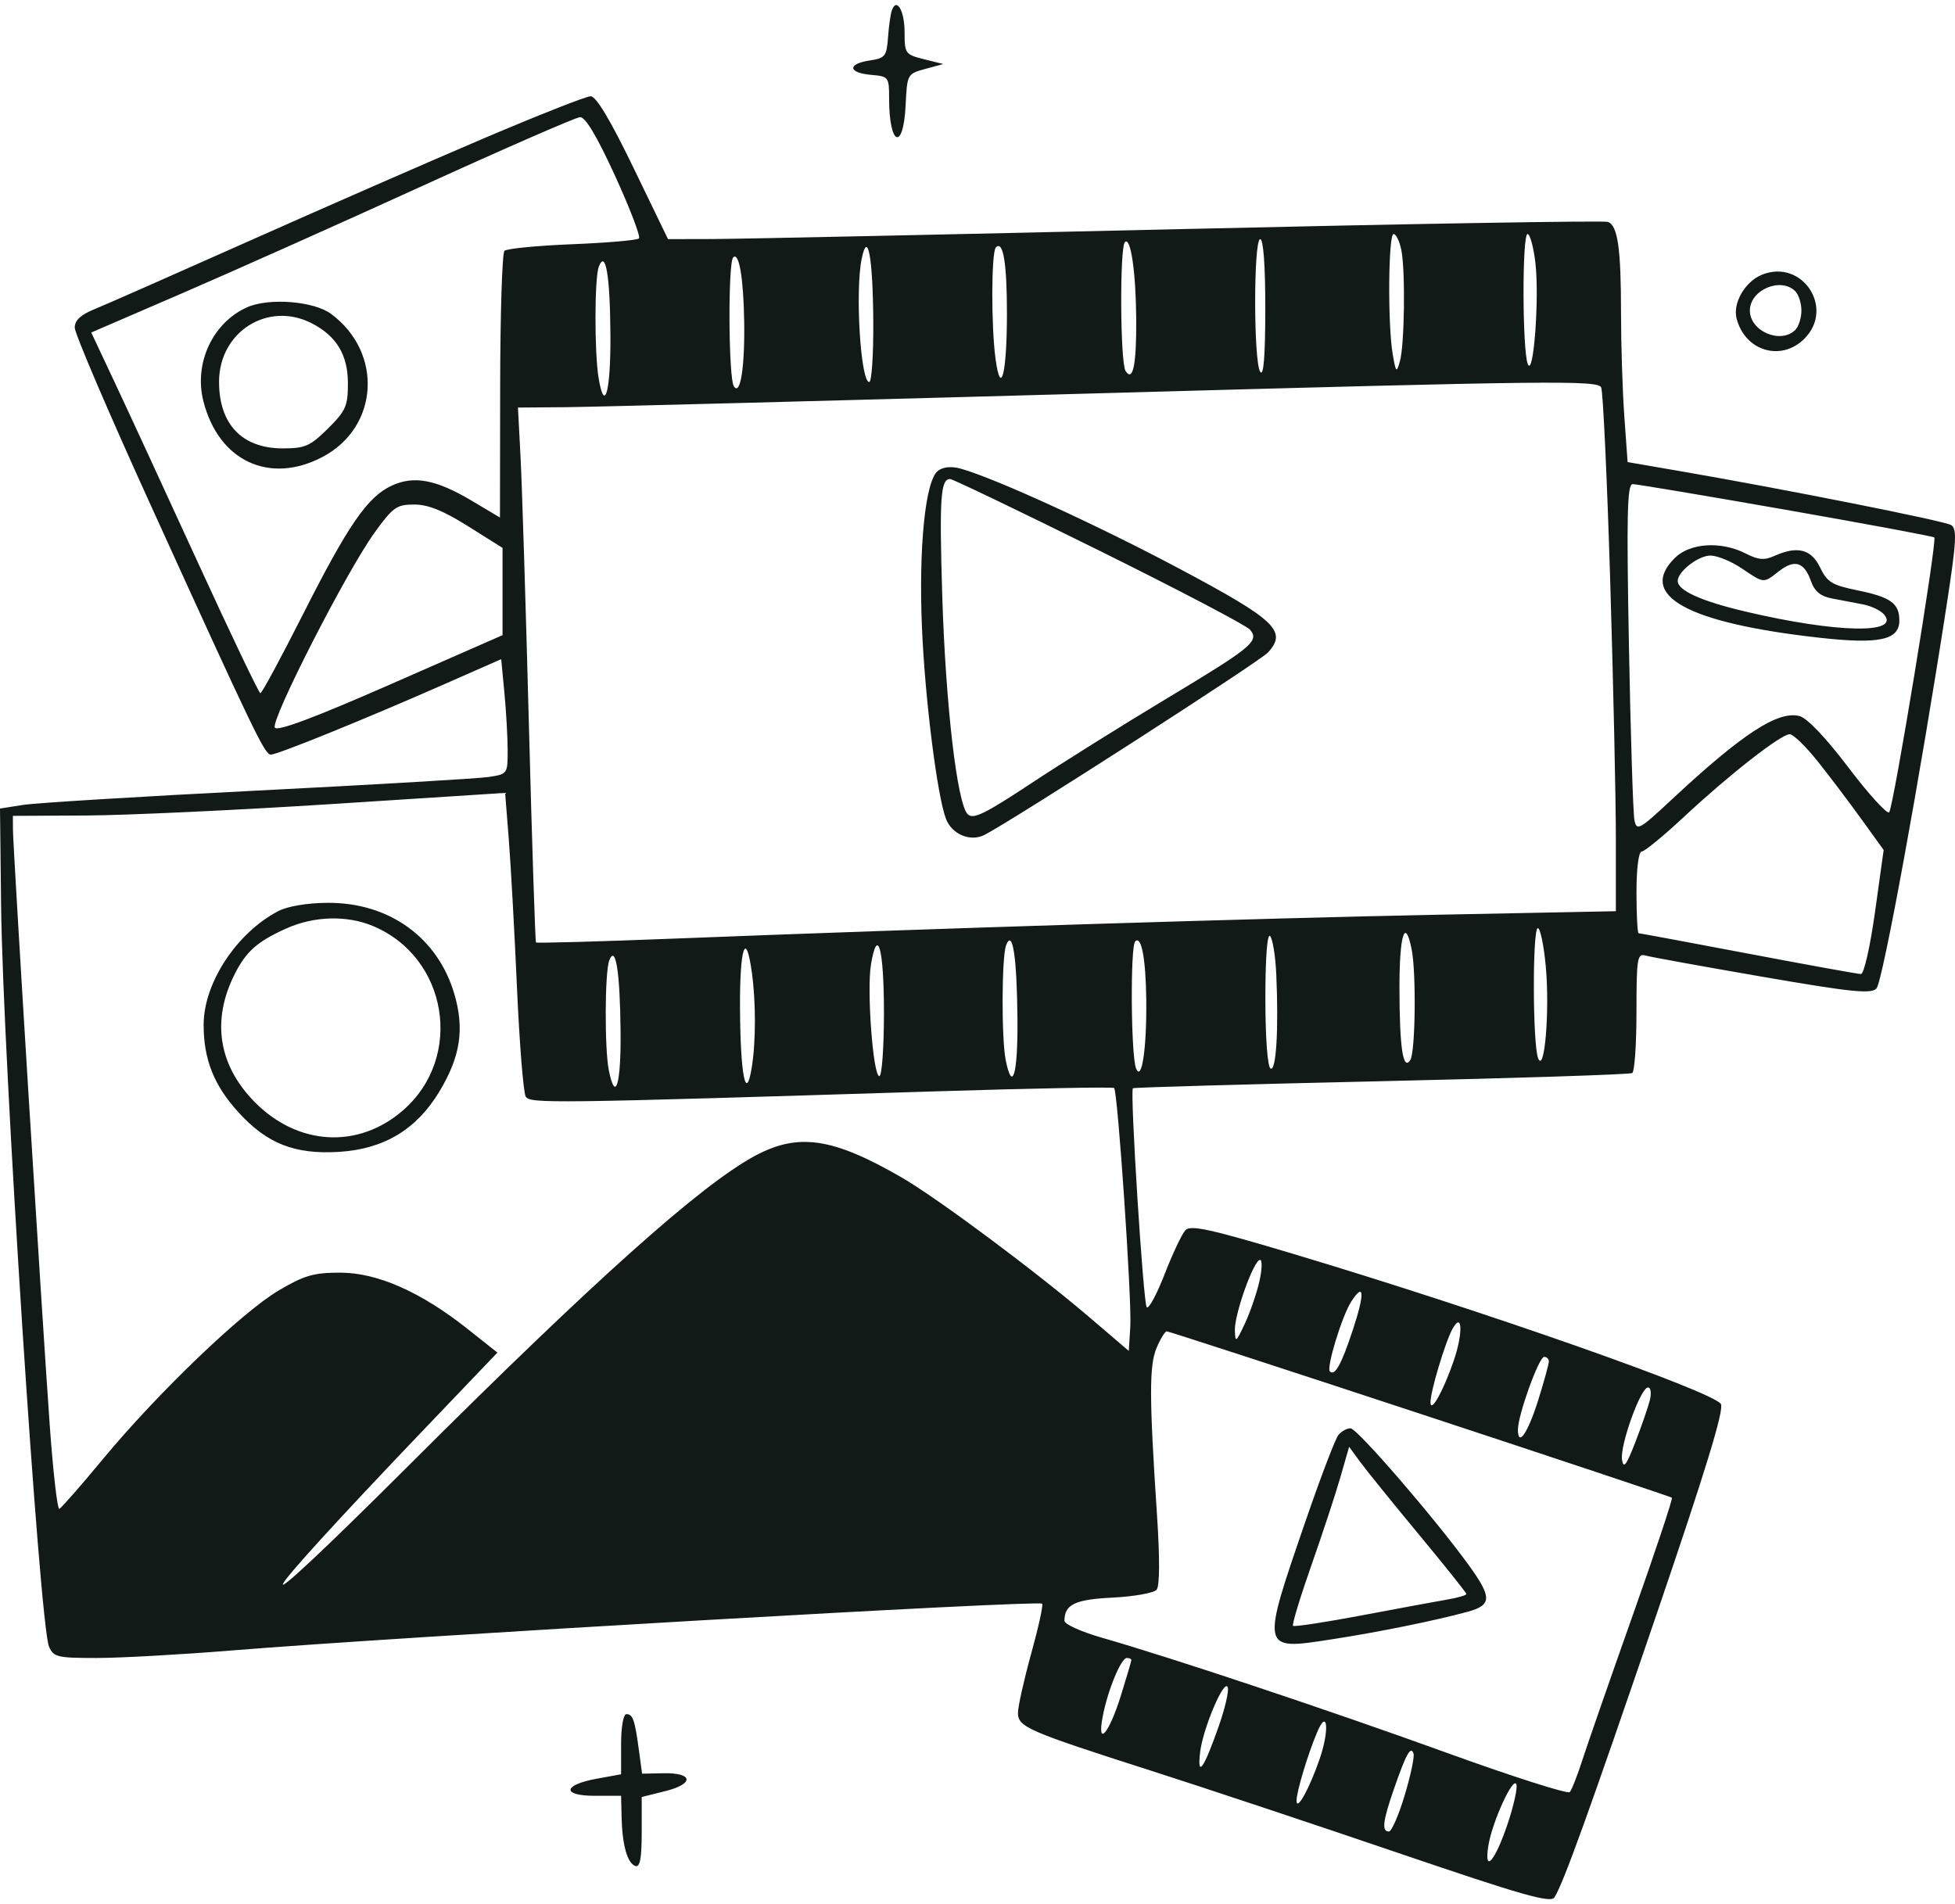 <svg width="193" height="188" viewBox="0 0 193 188" fill="none" xmlns="http://www.w3.org/2000/svg">
<path fill-rule="evenodd" clip-rule="evenodd" d="M88.043 1.028C87.915 1.392 87.745 2.596 87.665 3.705C87.531 5.559 87.385 5.741 85.846 5.973C83.635 6.305 83.721 7.192 85.983 7.389C87.734 7.542 87.774 7.595 87.774 9.741C87.774 14.391 89.182 14.971 89.403 10.412C89.554 7.318 89.57 7.289 91.336 6.808L93.117 6.322L91.209 5.845C89.371 5.386 89.301 5.288 89.301 3.181C89.301 1.051 88.51 -0.301 88.043 1.028ZM47.576 13.738C42.119 16.065 31.701 20.625 24.424 23.87C17.148 27.115 10.335 30.119 9.286 30.545C7.958 31.085 7.378 31.634 7.378 32.352C7.378 32.919 10.684 40.651 14.724 49.534C25.177 72.518 26.132 74.503 26.74 74.503C27.398 74.503 36.074 70.981 43.82 67.57L49.478 65.079L49.796 68.405C49.97 70.234 50.115 72.789 50.117 74.081C50.12 76.41 50.104 76.432 48.212 76.714C47.163 76.87 36.916 77.472 25.442 78.052C13.967 78.632 3.549 79.269 2.29 79.468L0 79.828L0.107 89.385C0.274 104.231 3.902 160.376 4.836 162.559C5.283 163.606 5.648 163.693 9.538 163.693C11.858 163.693 17.873 163.358 22.906 162.948C39.768 161.576 102.503 157.956 102.884 158.333C103.005 158.453 102.518 160.672 101.8 163.264C101.083 165.855 100.496 168.483 100.496 169.104C100.495 170.51 101.407 170.907 113.725 174.851C118.902 176.508 129.857 180.155 138.069 182.953C150.29 187.118 153.082 187.913 153.455 187.331C154.33 185.966 156.874 178.915 163.595 159.215C168.406 145.115 170.228 139.15 169.888 138.616C169.1 137.379 146.341 129.387 127.77 123.826C119.464 121.339 117.534 120.914 117.024 121.458C116.682 121.823 115.761 123.772 114.977 125.79C114.193 127.807 113.396 129.281 113.205 129.065C112.865 128.682 111.543 107.737 111.84 107.444C111.922 107.362 122.953 107.049 136.352 106.748C149.752 106.446 160.905 106.084 161.136 105.942C161.367 105.801 161.555 103.076 161.555 99.886C161.555 94.603 161.635 94.11 162.446 94.341C162.935 94.481 168.118 95.421 173.963 96.431C182.788 97.956 184.701 98.153 185.244 97.597C185.855 96.97 189.572 76.668 192.176 59.735C193.149 53.414 193.215 52.207 192.612 51.838C191.935 51.424 176.072 48.272 165.57 46.465L160.679 45.623L160.354 41.089C160.175 38.596 160.029 34.011 160.029 30.901C160.029 24.519 159.707 22.276 158.74 21.908C158.373 21.769 139.336 22.09 116.436 22.622C93.535 23.154 72.807 23.594 70.373 23.599L65.947 23.609L62.533 16.555C60.252 11.84 58.851 9.501 58.309 9.503C57.863 9.505 53.033 11.411 47.576 13.738ZM60.724 17.368C62.197 20.587 63.258 23.365 63.08 23.541C62.903 23.717 59.933 23.974 56.479 24.113C53.026 24.252 50.02 24.545 49.798 24.766C49.576 24.987 49.386 31.002 49.376 38.133L49.357 51.097L46.6 49.454C43.039 47.331 40.843 46.922 38.629 47.967C36.254 49.088 34.349 51.866 29.849 60.772C27.713 64.998 25.848 68.449 25.704 68.441C25.56 68.432 22.769 62.593 19.502 55.465C16.234 48.337 12.537 40.328 11.284 37.667L9.008 32.828L17.988 28.952C22.927 26.82 33.609 22.047 41.724 18.345C49.84 14.644 56.833 11.593 57.263 11.565C57.785 11.532 58.932 13.455 60.724 17.368ZM138.34 24.68C138.755 26.737 138.658 34.09 138.194 35.703C137.865 36.848 137.8 36.779 137.487 34.947C136.986 32.018 137.054 23.105 137.577 23.105C137.821 23.105 138.165 23.814 138.34 24.68ZM151.572 25.913C151.984 29.39 151.389 37.369 150.824 35.937C150.281 34.563 150.26 23.105 150.8 23.105C151.041 23.105 151.388 24.369 151.572 25.913ZM112.169 31.504C112.201 36.011 111.842 37.759 111.118 36.627C110.585 35.795 110.528 24.424 111.053 23.901C111.621 23.337 112.136 26.844 112.169 31.504ZM124.912 30.538C124.906 35.197 124.742 37.219 124.41 36.711C123.745 35.692 123.745 23.609 124.41 23.609C124.725 23.609 124.916 26.25 124.912 30.538ZM86.212 31.797C86.231 35.054 86.051 37.718 85.811 37.718C84.964 37.718 84.411 28.798 85.06 25.585C85.66 22.611 86.173 25.375 86.212 31.797ZM99.406 30.916C99.406 36.844 98.813 39.27 98.289 35.484C97.838 32.232 97.857 24.878 98.317 24.423C99.032 23.715 99.406 25.946 99.406 30.916ZM73.467 31.735C73.538 36.284 73.083 39.134 72.445 38.137C71.913 37.306 71.857 25.936 72.382 25.412C72.955 24.84 73.399 27.428 73.467 31.735ZM60.261 33.028C60.297 38.653 59.69 40.893 59.096 37.33C58.674 34.803 58.686 27.437 59.114 26.333C59.784 24.605 60.224 27.177 60.261 33.028ZM173.924 27.13C172.275 27.805 171.051 29.916 171.434 31.429C172.251 34.652 175.817 35.734 178.115 33.458C181.174 30.43 177.909 25.502 173.924 27.13ZM177.228 28.749C177.563 29.081 177.838 29.943 177.838 30.664C177.838 31.384 177.563 32.246 177.228 32.578C175.789 34.004 172.75 32.704 172.75 30.664C172.75 28.623 175.789 27.324 177.228 28.749ZM24.381 30.344C20.987 31.867 19.128 35.871 20.078 39.608C21.579 45.511 26.59 47.864 31.823 45.124C37.408 42.2 37.856 34.816 32.682 30.99C30.97 29.724 26.532 29.378 24.381 30.344ZM30.765 31.913C33.221 33.171 34.346 35.035 34.346 37.846C34.346 40.09 34.137 40.564 32.371 42.313C30.614 44.052 30.119 44.269 27.905 44.269C23.898 44.269 21.625 41.889 21.625 37.695C21.625 32.76 26.453 29.705 30.765 31.913ZM158.963 57.411C159.27 67.505 159.521 78.958 159.52 82.863V89.963L142.092 90.308C124.412 90.659 91.591 91.684 66.727 92.662C59.209 92.958 52.993 93.132 52.915 93.048C52.836 92.964 52.52 83.258 52.211 71.48C51.902 59.701 51.533 47.853 51.391 45.151L51.133 40.238L55.842 40.202C58.432 40.181 82.419 39.556 109.145 38.812C153.406 37.58 157.769 37.53 158.072 38.26C158.256 38.699 158.657 47.318 158.963 57.411ZM92.607 46.475C91.352 47.384 90.677 54.008 91.02 62.028C91.321 69.048 92.522 78.59 93.39 80.851C93.977 82.38 95.8 83.139 97.188 82.431C99.945 81.025 124.362 65.313 125.181 64.417C127.105 62.311 125.934 61.204 116.434 56.149C108.371 51.859 98.316 47.255 94.874 46.278C93.949 46.015 93.146 46.085 92.607 46.475ZM108.51 54.355C116.354 58.24 123.055 61.755 123.4 62.166C124.349 63.299 123.639 63.884 115.072 69.03C110.833 71.577 104.851 75.321 101.779 77.351C97.2 80.377 96.075 80.924 95.533 80.388C94.488 79.352 93.351 69.585 93.021 58.803C92.726 49.17 92.852 47.292 93.793 47.292C94.042 47.292 100.665 50.471 108.51 54.355ZM176.299 50.331C184.253 51.726 190.85 52.955 190.958 53.063C191.255 53.357 186.922 79.73 186.501 80.195C186.301 80.415 184.498 78.434 182.494 75.794C180.226 72.806 178.392 70.879 177.636 70.692C175.495 70.16 171.974 72.466 165.018 78.954C161.821 81.936 161.58 82.068 161.353 80.969C161.22 80.323 160.976 72.595 160.811 63.795C160.568 50.822 160.637 47.796 161.175 47.796C161.54 47.796 168.346 48.937 176.299 50.331ZM46.205 51.952L49.611 54.093V58.401V62.709L38.552 67.562C31.014 70.87 27.378 72.232 27.133 71.839C26.689 71.128 34.217 56.402 36.971 52.594C38.796 50.069 39.158 49.812 40.89 49.812C42.26 49.812 43.757 50.414 46.205 51.952ZM165.349 55.08C161.614 58.778 166.552 61.505 179.619 62.963C185.522 63.622 187.506 63.194 187.506 61.263C187.506 59.572 186.652 58.955 183.383 58.286C180.852 57.769 180.381 57.481 179.678 56.02C178.804 54.206 177.425 53.866 175.134 54.9C174.177 55.332 173.564 55.277 172.337 54.648C169.917 53.409 166.845 53.598 165.349 55.08ZM171.938 56.111C174.187 57.622 174.06 57.612 175.628 56.391C177.165 55.194 178.116 55.487 178.776 57.361C179.136 58.383 179.719 58.868 180.847 59.085C181.711 59.25 183.089 59.514 183.909 59.67C184.729 59.827 185.67 60.276 186 60.67C187.64 62.627 181.308 62.495 172.333 60.384C167.965 59.357 165.626 58.302 165.626 57.359C165.626 56.429 167.662 54.851 168.862 54.851C169.523 54.851 170.907 55.418 171.938 56.111ZM179.418 75.133C180.579 76.588 182.526 79.161 183.744 80.851L185.958 83.922L185.103 90.047C184.628 93.453 184.011 96.169 183.715 96.167C183.421 96.165 178.412 95.258 172.582 94.151C166.753 93.045 161.887 92.139 161.769 92.139C161.652 92.139 161.555 90.325 161.555 88.108C161.555 85.765 161.768 84.077 162.063 84.077C162.342 84.077 164.231 82.527 166.261 80.633C170.694 76.495 175.821 72.488 176.682 72.488C177.025 72.487 178.256 73.678 179.418 75.133ZM51.035 97.475C51.282 103.042 51.671 107.895 51.899 108.261C52.34 108.967 54.005 108.946 92.541 107.744C102.019 107.449 109.87 107.302 109.988 107.419C110.348 107.775 111.747 128.416 111.586 130.979L111.435 133.376L107.619 130.113C102.231 125.508 92.535 118.286 88.992 116.239C82.198 112.315 78.793 111.818 74.513 114.125C69.196 116.99 58.686 126.387 40.525 144.513C23.05 161.954 23.923 159.892 42.041 140.934L49.105 133.542L46.178 131.22C41.547 127.546 37.255 125.649 33.574 125.649C30.958 125.649 30.039 125.916 27.506 127.412C23.882 129.554 15.565 137.533 10.173 144.041C7.992 146.674 6.05 148.892 5.858 148.969C5.665 149.046 5.237 145.305 4.906 140.654C4.128 129.725 1.287 83.744 1.279 81.936L1.272 80.55L8.523 80.514C12.511 80.494 23.445 79.984 32.82 79.38L49.866 78.282L50.225 82.817C50.423 85.312 50.787 91.907 51.035 97.475ZM27.477 89.951C23.372 92.087 20.113 97.038 20.104 101.151C20.096 104.575 21.11 107.14 23.517 109.791C26.359 112.921 29.098 113.999 33.507 113.721C37.898 113.444 41.108 111.514 43.357 107.799C45.453 104.338 45.875 101.592 44.845 98.109C43.2 92.542 38.402 89.099 32.339 89.136C30.324 89.148 28.399 89.471 27.477 89.951ZM36.78 91.41C44.207 94.483 45.836 104.364 39.783 109.627C35.361 113.472 29.375 113.124 25.115 108.776C21.554 105.141 20.873 100.724 23.171 96.171C24.303 93.928 25.406 92.952 28.25 91.674C30.987 90.445 34.205 90.345 36.78 91.41ZM152.603 95.434C153.003 99.806 152.477 106.08 151.844 104.476C151.3 103.096 151.276 91.636 151.817 91.636C152.058 91.636 152.413 93.345 152.603 95.434ZM125.994 96.171C126.24 101.62 125.985 105.833 125.428 105.493C125.13 105.311 124.919 102.431 124.919 98.56C124.919 94.562 125.103 92.127 125.383 92.417C125.638 92.68 125.913 94.369 125.994 96.171ZM139.357 93.714C139.823 96.019 139.731 103.87 139.229 104.654C138.513 105.773 138.164 103.463 138.156 97.556C138.149 92.299 138.71 90.506 139.357 93.714ZM100.444 100.58C100.493 106.037 99.95 107.958 99.287 104.674C98.855 102.535 98.883 94.458 99.327 93.315C99.963 91.675 100.389 94.448 100.444 100.58ZM113.16 98.69C113.217 103.489 112.711 106.89 112.15 105.471C111.644 104.189 111.574 93.429 112.069 92.94C112.678 92.337 113.111 94.622 113.16 98.69ZM87.265 99.98C87.265 103.428 87.061 106.249 86.811 106.249C86.188 106.249 85.554 97.737 85.987 95.198C86.642 91.358 87.265 93.689 87.265 99.98ZM74.221 95.989C74.634 98.974 74.626 102.923 74.201 105.471C73.633 108.879 73.093 106.104 73.054 99.572C73.017 93.579 73.628 91.705 74.221 95.989ZM61.264 101.84C61.313 107.08 60.76 108.917 60.106 105.682C59.675 103.545 59.703 95.97 60.146 94.826C60.775 93.207 61.209 95.931 61.264 101.84ZM124.33 126.507C124.066 127.671 123.423 129.542 122.901 130.664C122.02 132.556 121.949 132.605 121.909 131.337C121.859 129.75 123.776 124.389 124.393 124.389C124.623 124.389 124.595 125.342 124.33 126.507ZM133.559 131.285C132.426 134.718 131.781 135.888 131.29 135.401C130.921 135.035 132.486 129.916 133.399 128.502C134.682 126.517 134.748 127.68 133.559 131.285ZM143.512 134.348C142.488 137.327 141.245 139.559 141.22 138.464C141.196 137.434 142.677 132.487 143.397 131.192C144.369 129.441 144.449 131.622 143.512 134.348ZM140.184 139.575C153.757 144.047 164.948 147.779 165.053 147.868C165.157 147.956 163.412 153.197 161.173 159.514C158.935 165.831 156.703 172.247 156.214 173.771C155.725 175.296 155.164 176.717 154.969 176.932C154.773 177.146 149.363 175.42 142.946 173.097C131.321 168.888 115.773 163.698 108.764 161.686C106.734 161.104 105.078 160.353 105.082 160.019C105.103 158.396 106.103 157.918 109.866 157.729C111.97 157.624 113.912 157.275 114.181 156.954C114.491 156.584 114.505 153.872 114.22 149.575C113.452 137.978 113.443 134.834 114.179 133.081C114.557 132.18 115.01 131.444 115.186 131.444C115.362 131.444 126.611 135.103 140.184 139.575ZM152.905 134.414C152.905 134.662 152.441 136.353 151.874 138.172C150.845 141.468 149.852 142.93 149.852 141.145C149.852 139.7 151.922 133.963 152.443 133.963C152.697 133.963 152.905 134.166 152.905 134.414ZM162.868 138.267C162.689 138.971 162.041 140.842 161.427 142.424C160.548 144.69 160.272 145.049 160.128 144.115C159.91 142.708 161.968 136.987 162.69 136.987C162.974 136.987 163.051 137.544 162.868 138.267ZM132.138 141.66C131.842 142.013 130.43 145.697 129 149.848C124.456 163.036 124.435 162.934 131.377 161.866C136.068 161.144 141.678 160.007 144.901 159.126C147.29 158.473 147.305 157.708 144.989 154.515C141.582 149.819 133.977 141.018 133.326 141.018C132.969 141.018 132.434 141.306 132.138 141.66ZM140.057 151.479C142.646 154.601 144.764 157.256 144.764 157.378C144.764 157.501 143.905 157.748 142.856 157.928C141.806 158.108 138.003 158.811 134.404 159.492C130.805 160.171 127.766 160.633 127.649 160.518C127.532 160.402 128.344 157.725 129.453 154.568C130.562 151.411 131.856 147.482 132.328 145.836L133.188 142.844L134.27 144.324C134.864 145.137 137.469 148.358 140.057 151.479ZM111.689 163.892C111.689 164.002 111.225 165.579 110.658 167.398C109.48 171.177 108.274 172.568 108.86 169.472C109.344 166.917 110.669 163.693 111.236 163.693C111.485 163.693 111.689 163.783 111.689 163.892ZM120.342 170.354C118.844 174.64 118.176 175.592 118.475 173.015C118.75 170.653 120.864 165.674 121.205 166.587C121.334 166.931 120.945 168.626 120.342 170.354ZM61.315 172.205V175.174L58.94 175.606C55.56 176.222 55.425 177.299 58.728 177.299H61.315L61.366 179.44C61.43 182.181 61.94 183.972 62.728 184.232C63.179 184.38 63.35 183.469 63.35 180.928V177.418L65.677 176.838C68.568 176.117 68.445 175.013 65.48 175.073L63.387 175.115L63.076 172.806C62.672 169.806 62.475 169.236 61.839 169.236C61.539 169.236 61.315 170.501 61.315 172.205ZM130.282 173.652C129.287 176.548 128.013 178.86 127.996 177.802C127.981 176.939 129.092 173.24 130.038 171C131.055 168.592 131.259 170.809 130.282 173.652ZM138.667 177.266C138.079 179.224 137.378 180.826 137.11 180.826C136.386 180.826 136.51 179.794 137.616 176.612C138.817 173.154 139.275 172.33 139.546 173.133C139.652 173.448 139.257 175.308 138.667 177.266ZM148.837 180.063C147.581 183.801 146.47 185.046 146.938 182.193C147.321 179.854 149.385 175.343 149.697 176.163C149.828 176.509 149.442 178.264 148.837 180.063Z" fill="#121A17"/>
</svg>
